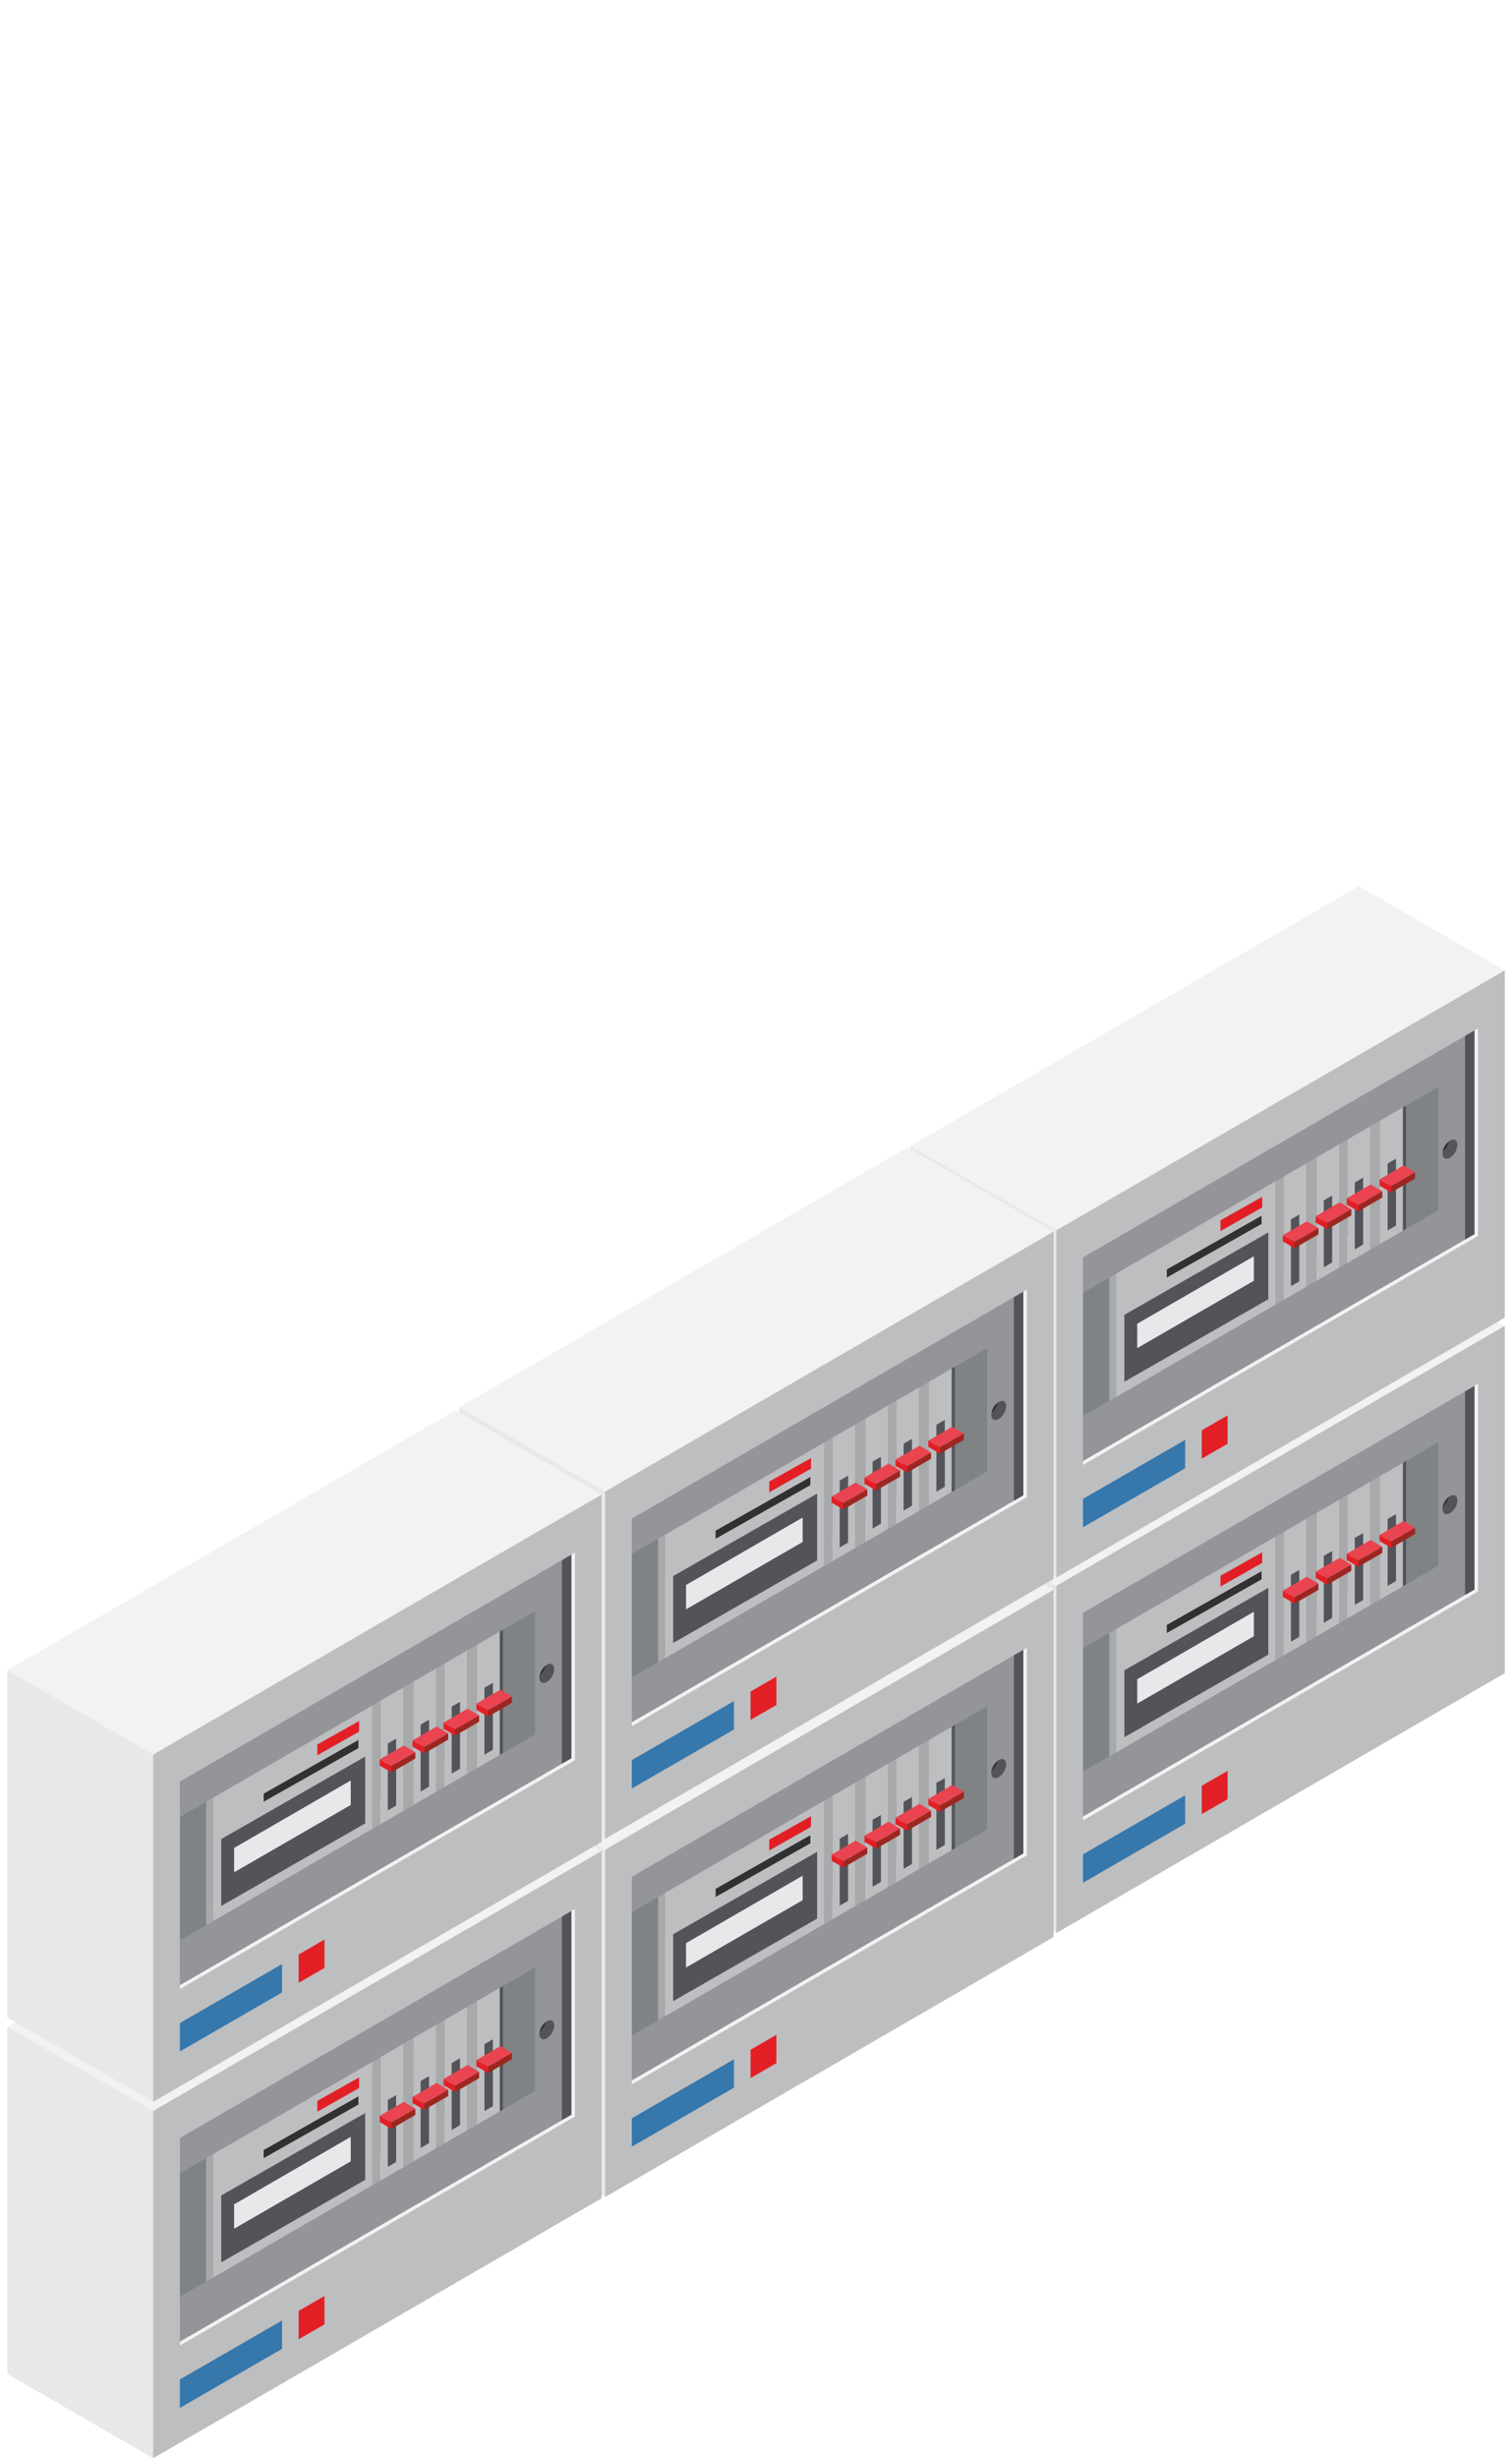 <svg id="Capa_1" data-name="Capa 1" xmlns="http://www.w3.org/2000/svg" viewBox="0 0 369.244 600"><defs><style>.cls-1{fill:#53545a;}.cls-2{fill:#808386;}.cls-3{fill:#e7e8e9;}.cls-4{fill:#a7a9ab;}.cls-5{fill:#bdbec0;}.cls-6{fill:#e31f26;}.cls-7{fill:#e9444f;}.cls-8{fill:#9d2620;}.cls-9{fill:#313134;}.cls-10{fill:#939599;}.cls-11{fill:#f1f2f2;}.cls-12{fill:#3677ac;}</style></defs><rect class="cls-1" x="338.864" y="335.877" width="24.393" height="67.196"/><polygon class="cls-2" points="354.098 383.999 354.098 348.346 343.379 354.322 343.379 389.961 354.098 383.999"/><polygon class="cls-3" points="337.152 358.072 342.593 354.904 323.718 344.001 323.718 344.001 318.244 347.151 337.152 358.072"/><path class="cls-4" d="M318.244,347.151v35.181l18.908,10.909V358.072Z"/><polygon class="cls-5" points="337.152 393.241 342.593 390.093 342.593 390.093 342.593 354.904 342.593 354.904 337.152 358.072 337.152 393.241 337.152 393.241"/><polygon class="cls-1" points="338.864 387.09 340.916 385.904 340.916 369.582 338.864 370.748 338.864 387.09"/><polygon class="cls-6" points="339.749 376.27 339.749 377.813 336.901 376.164 336.901 376.164 336.901 374.639 339.749 376.27"/><path class="cls-7" d="M339.749,376.27l5.829-3.375-2.823-1.655-5.854,3.4Z"/><polygon class="cls-8" points="345.578 372.895 345.578 374.423 345.578 374.423 339.749 377.813 339.749 377.813 339.749 376.27 345.578 372.895 345.578 372.895"/><polygon class="cls-3" points="329.131 362.694 334.572 359.517 315.69 348.62 315.69 348.62 310.221 351.774 329.131 362.694"/><path class="cls-4" d="M310.221,351.774v35.181l18.91,10.908V362.694Z"/><polygon class="cls-5" points="329.131 397.863 334.572 394.713 334.572 394.713 334.572 359.517 334.572 359.517 329.131 362.694 329.131 397.863 329.131 397.863"/><polygon class="cls-1" points="330.852 391.716 332.892 390.527 332.892 374.196 330.852 375.376 330.852 391.716"/><polygon class="cls-6" points="331.727 380.895 331.727 382.438 328.883 380.786 328.883 380.786 328.883 379.252 331.727 380.895"/><path class="cls-7" d="M331.727,380.9l5.833-3.371-2.824-1.661-5.853,3.389Z"/><polygon class="cls-8" points="337.56 377.524 337.56 379.052 337.56 379.052 331.727 382.438 331.727 382.438 331.727 380.895 337.56 377.524 337.56 377.524"/><polygon class="cls-3" points="321.564 367.069 327.004 363.889 308.116 352.989 308.116 352.989 302.651 356.143 321.564 367.069"/><path class="cls-4" d="M302.651,356.143v35.166l18.913,10.915V367.069Z"/><polygon class="cls-5" points="321.564 402.224 327.004 399.079 327.004 399.079 327.004 363.889 327.004 363.889 321.564 367.069 321.564 402.224 321.564 402.224"/><polygon class="cls-1" points="323.277 396.091 325.325 394.896 325.325 378.577 323.277 379.748 323.277 396.091"/><polygon class="cls-6" points="324.156 385.27 324.156 386.804 321.311 385.152 321.311 385.152 321.311 383.621 324.156 385.27"/><path class="cls-7" d="M324.156,385.27,330,381.886l-2.832-1.654-5.857,3.389Z"/><polygon class="cls-8" points="330 381.886 330 383.42 330 383.42 324.156 386.804 324.156 386.804 324.156 385.27 330 381.886 330 381.886"/><polygon class="cls-3" points="313.544 371.689 318.982 368.506 300.101 357.612 300.101 357.612 294.627 360.765 313.544 371.689"/><path class="cls-4" d="M294.627,360.765v35.178l18.917,10.912V371.689Z"/><polygon class="cls-5" points="313.544 406.855 318.982 403.701 318.982 403.701 318.982 368.506 318.982 368.506 313.544 371.689 313.544 406.855 313.544 406.855"/><polygon class="cls-1" points="315.259 400.71 317.296 399.515 317.296 383.194 315.259 384.37 315.259 400.71"/><polygon class="cls-6" points="316.134 389.884 316.134 391.427 313.288 389.766 313.288 389.766 313.288 388.244 316.134 389.884"/><path class="cls-7" d="M316.134,389.884l5.842-3.378-2.829-1.649-5.859,3.387Z"/><polygon class="cls-8" points="321.976 386.506 321.976 388.037 321.976 388.037 316.134 391.427 316.134 391.427 316.134 389.884 321.976 386.506 321.976 386.506"/><polygon class="cls-3" points="272.672 394.937 311.427 372.886 292.537 361.989 292.537 361.989 253.726 384.046 272.672 394.937"/><path class="cls-4" d="M253.726,384.046V419.2l18.946,10.924V394.937Z"/><polygon class="cls-5" points="272.672 430.124 311.427 408.044 311.427 408.044 311.427 372.886 311.427 372.886 272.672 394.937 272.672 430.124 272.672 430.124"/><polygon class="cls-1" points="274.581 424.02 309.732 403.875 309.732 387.565 274.581 407.693 274.581 424.02"/><polygon class="cls-3" points="277.721 415.811 306.207 399.368 306.207 393.394 277.721 409.864 277.721 415.811"/><polygon class="cls-9" points="284.944 398.586 308.082 385.494 308.082 383.503 284.944 396.61 284.944 398.586"/><polygon class="cls-6" points="298.049 387.244 308.243 381.474 308.243 378.884 298.049 384.615 298.049 387.244"/><polygon class="cls-2" points="270.898 430.826 270.898 395.583 263.009 400.153 263.009 435.401 270.898 430.826"/><path class="cls-10" d="M248.268,387.86v73.987L357.784,398.4V324.422Zm102.992-5.711-96.47,55.889v-30.11l96.47-55.895Z"/><path class="cls-1" d="M355.9,366.211a4.034,4.034,0,0,1-1.805,3.13c-1.006.56-1.816.094-1.816-1.048a2.387,2.387,0,0,1,.024-.4,4.171,4.171,0,0,0,1.54-2.56,1.734,1.734,0,0,1,.252-.169C355.084,364.591,355.9,365.037,355.9,366.211Z"/><path class="cls-9" d="M353.84,365.332a4.171,4.171,0,0,1-1.54,2.56A4.155,4.155,0,0,1,353.84,365.332Z"/><path class="cls-11" d="M362.4,333.422l-105.283,61v61L362.4,394.412ZM263.634,443.867V393.205L360.1,337.3v50.676Z"/><polygon class="cls-3" points="257.962 471.824 222.323 451.251 222.323 366.497 288.005 373.751 261.688 389.604 262.196 451.682 257.962 471.824"/><polygon class="cls-11" points="331.833 303.047 222.323 366.497 257.962 387.07 282.028 380.595 367.473 323.617 331.833 303.047"/><path class="cls-5" d="M257.962,387.07v84.754L367.473,408.38V323.617Zm102.991,1.368-96.468,55.89V393.66l96.468-55.89Z"/><polygon class="cls-12" points="289.427 445.136 264.485 459.541 264.485 452.605 289.427 438.209 289.427 445.136"/><polygon class="cls-6" points="299.792 432.227 293.48 435.876 293.48 442.794 299.792 439.151 299.792 432.227"/><rect class="cls-1" x="338.864" y="249.115" width="24.393" height="67.196"/><polygon class="cls-2" points="354.098 297.237 354.098 261.584 343.379 267.561 343.379 303.199 354.098 297.237"/><polygon class="cls-3" points="337.152 271.31 342.593 268.142 323.718 257.239 323.718 257.239 318.244 260.39 337.152 271.31"/><path class="cls-4" d="M318.244,260.39v35.18l18.908,10.909V271.31Z"/><polygon class="cls-5" points="337.152 306.479 342.593 303.332 342.593 303.332 342.593 268.142 342.593 268.142 337.152 271.31 337.152 306.479 337.152 306.479"/><polygon class="cls-1" points="338.864 300.329 340.916 299.143 340.916 282.821 338.864 283.986 338.864 300.329"/><polygon class="cls-6" points="339.749 289.508 339.749 291.051 336.901 289.402 336.901 289.402 336.901 287.877 339.749 289.508"/><path class="cls-7" d="M339.749,289.508l5.829-3.374-2.823-1.655-5.854,3.4Z"/><polygon class="cls-8" points="345.578 286.134 345.578 287.662 345.578 287.662 339.749 291.051 339.749 291.051 339.749 289.508 345.578 286.134 345.578 286.134"/><polygon class="cls-3" points="329.131 275.933 334.572 272.756 315.69 261.859 315.69 261.859 310.221 265.012 329.131 275.933"/><path class="cls-4" d="M310.221,265.012v35.181l18.91,10.909V275.933Z"/><polygon class="cls-5" points="329.131 311.102 334.572 307.951 334.572 307.951 334.572 272.756 334.572 272.756 329.131 275.933 329.131 311.102 329.131 311.102"/><polygon class="cls-1" points="330.852 304.954 332.892 303.765 332.892 287.434 330.852 288.615 330.852 304.954"/><polygon class="cls-6" points="331.727 294.134 331.727 295.677 328.883 294.025 328.883 294.025 328.883 292.491 331.727 294.134"/><path class="cls-7" d="M331.727,294.134l5.833-3.372-2.824-1.661-5.853,3.39Z"/><polygon class="cls-8" points="337.56 290.762 337.56 292.29 337.56 292.29 331.727 295.677 331.727 295.677 331.727 294.134 337.56 290.762 337.56 290.762"/><polygon class="cls-3" points="321.564 280.308 327.004 277.127 308.116 266.227 308.116 266.227 302.651 269.381 321.564 280.308"/><path class="cls-4" d="M302.651,269.381v35.166l18.913,10.915V280.308Z"/><polygon class="cls-5" points="321.564 315.462 327.004 312.317 327.004 312.317 327.004 277.127 327.004 277.127 321.564 280.308 321.564 315.462 321.564 315.462"/><polygon class="cls-1" points="323.277 309.329 325.325 308.134 325.325 291.815 323.277 292.986 323.277 309.329"/><polygon class="cls-6" points="324.156 298.509 324.156 300.043 321.311 298.391 321.311 298.391 321.311 296.86 324.156 298.509"/><path class="cls-7" d="M324.156,298.509,330,295.125l-2.832-1.655-5.857,3.39Z"/><polygon class="cls-8" points="330 295.125 330 296.659 330 296.659 324.156 300.043 324.156 300.043 324.156 298.509 330 295.125 330 295.125"/><polygon class="cls-3" points="313.544 284.927 318.982 281.744 300.101 270.85 300.101 270.85 294.627 274.003 313.544 284.927"/><path class="cls-4" d="M294.627,274v35.179l18.917,10.911V284.927Z"/><polygon class="cls-5" points="313.544 320.093 318.982 316.94 318.982 316.94 318.982 281.744 318.982 281.744 313.544 284.927 313.544 320.093 313.544 320.093"/><polygon class="cls-1" points="315.259 313.949 317.296 312.754 317.296 296.432 315.259 297.609 315.259 313.949"/><polygon class="cls-6" points="316.134 303.122 316.134 304.665 313.288 303.004 313.288 303.004 313.288 301.482 316.134 303.122"/><path class="cls-7" d="M316.134,303.122l5.842-3.377-2.829-1.649-5.859,3.386Z"/><polygon class="cls-8" points="321.976 299.745 321.976 301.276 321.976 301.276 316.134 304.665 316.134 304.665 316.134 303.122 321.976 299.745 321.976 299.745"/><polygon class="cls-3" points="272.672 308.175 311.427 286.125 292.537 275.228 292.537 275.228 253.726 297.284 272.672 308.175"/><path class="cls-4" d="M253.726,297.284v35.155l18.946,10.923V308.175Z"/><polygon class="cls-5" points="272.672 343.362 311.427 321.282 311.427 321.282 311.427 286.125 311.427 286.125 272.672 308.175 272.672 343.362 272.672 343.362"/><polygon class="cls-1" points="274.581 337.259 309.732 317.114 309.732 300.804 274.581 320.931 274.581 337.259"/><polygon class="cls-3" points="277.721 329.049 306.207 312.606 306.207 306.633 277.721 323.102 277.721 329.049"/><polygon class="cls-9" points="284.944 311.825 308.082 298.733 308.082 296.742 284.944 309.848 284.944 311.825"/><polygon class="cls-6" points="298.049 300.482 308.243 294.712 308.243 292.122 298.049 297.854 298.049 300.482"/><polygon class="cls-2" points="270.898 344.064 270.898 308.821 263.009 313.391 263.009 348.64 270.898 344.064"/><path class="cls-10" d="M248.268,301.1v73.987l109.516-63.444V237.661Zm102.992-5.712-96.47,55.89v-30.11l96.47-55.895Z"/><path class="cls-1" d="M355.9,279.449a4.032,4.032,0,0,1-1.805,3.13c-1.006.561-1.816.095-1.816-1.047a2.381,2.381,0,0,1,.024-.4,4.173,4.173,0,0,0,1.54-2.561,1.648,1.648,0,0,1,.252-.168C355.084,277.829,355.9,278.275,355.9,279.449Z"/><path class="cls-9" d="M353.84,278.57a4.173,4.173,0,0,1-1.54,2.561A4.16,4.16,0,0,1,353.84,278.57Z"/><path class="cls-11" d="M362.4,246.661l-105.283,61v61L362.4,307.65ZM263.634,357.106V306.444l96.468-55.9v50.677Z"/><polygon class="cls-3" points="257.962 385.062 222.323 364.489 222.323 279.735 288.005 286.989 261.688 302.842 262.196 364.92 257.962 385.062"/><polygon class="cls-11" points="331.833 216.285 222.323 279.735 257.962 300.308 282.028 293.833 367.473 236.855 331.833 216.285"/><path class="cls-5" d="M257.962,300.308v84.754l109.511-63.444V236.855Zm102.991,1.369-96.468,55.889V306.9l96.468-55.889Z"/><polygon class="cls-12" points="289.427 358.374 264.485 372.779 264.485 365.844 289.427 351.448 289.427 358.374"/><polygon class="cls-6" points="299.792 345.466 293.48 349.115 293.48 356.032 299.792 352.389 299.792 345.466"/><rect class="cls-1" x="228.677" y="400.299" width="24.393" height="67.196"/><polygon class="cls-2" points="243.91 448.422 243.91 412.769 233.192 418.745 233.192 454.383 243.91 448.422"/><polygon class="cls-3" points="226.965 422.494 232.406 419.326 213.531 408.423 213.531 408.423 208.057 411.574 226.965 422.494"/><path class="cls-4" d="M208.057,411.574v35.181l18.908,10.909v-35.17Z"/><polygon class="cls-5" points="226.965 457.664 232.406 454.516 232.406 454.516 232.406 419.326 232.406 419.326 226.965 422.494 226.965 457.664 226.965 457.664"/><polygon class="cls-1" points="228.677 451.513 230.729 450.327 230.729 434.005 228.677 435.17 228.677 451.513"/><polygon class="cls-6" points="229.562 440.693 229.562 442.235 226.714 440.586 226.714 440.586 226.714 439.061 229.562 440.693"/><path class="cls-7" d="M229.562,440.693l5.829-3.375-2.823-1.655-5.854,3.4Z"/><polygon class="cls-8" points="235.391 437.318 235.391 438.846 235.391 438.846 229.562 442.235 229.562 442.235 229.562 440.693 235.391 437.318 235.391 437.318"/><polygon class="cls-3" points="218.944 427.117 224.385 423.94 205.503 413.043 205.503 413.043 200.034 416.197 218.944 427.117"/><path class="cls-4" d="M200.034,416.2v35.18l18.91,10.909V427.117Z"/><polygon class="cls-5" points="218.944 462.286 224.385 459.136 224.385 459.136 224.385 423.94 224.385 423.94 218.944 427.117 218.944 462.286 218.944 462.286"/><polygon class="cls-1" points="220.665 456.138 222.705 454.95 222.705 438.619 220.665 439.799 220.665 456.138"/><polygon class="cls-6" points="221.54 445.318 221.54 446.861 218.696 445.209 218.696 445.209 218.696 443.675 221.54 445.318"/><path class="cls-7" d="M221.54,445.318l5.833-3.372-2.824-1.66-5.853,3.389Z"/><polygon class="cls-8" points="227.373 441.946 227.373 443.475 227.373 443.475 221.54 446.861 221.54 446.861 221.54 445.318 227.373 441.946 227.373 441.946"/><polygon class="cls-3" points="211.377 431.492 216.817 428.312 197.929 417.412 197.929 417.412 192.464 420.565 211.377 431.492"/><path class="cls-4" d="M192.464,420.565v35.166l18.913,10.915V431.492Z"/><polygon class="cls-5" points="211.377 466.646 216.817 463.501 216.817 463.501 216.817 428.312 216.817 428.312 211.377 431.492 211.377 466.646 211.377 466.646"/><polygon class="cls-1" points="213.09 460.513 215.138 459.319 215.138 442.999 213.09 444.171 213.09 460.513"/><polygon class="cls-6" points="213.969 449.693 213.969 451.227 211.124 449.575 211.124 449.575 211.124 448.044 213.969 449.693"/><path class="cls-7" d="M213.969,449.693l5.844-3.384-2.832-1.655-5.857,3.39Z"/><polygon class="cls-8" points="219.813 446.309 219.813 447.843 219.813 447.843 213.969 451.227 213.969 451.227 213.969 449.693 219.813 446.309 219.813 446.309"/><polygon class="cls-3" points="203.357 436.112 208.795 432.928 189.914 422.034 189.914 422.034 184.44 425.188 203.357 436.112"/><path class="cls-4" d="M184.44,425.188v35.178l18.917,10.912V436.112Z"/><polygon class="cls-5" points="203.357 471.278 208.795 468.124 208.795 468.124 208.795 432.928 208.795 432.928 203.357 436.112 203.357 471.278 203.357 471.278"/><polygon class="cls-1" points="205.072 465.133 207.109 463.938 207.109 447.616 205.072 448.793 205.072 465.133"/><polygon class="cls-6" points="205.947 454.307 205.947 455.849 203.101 454.188 203.101 454.188 203.101 452.666 205.947 454.307"/><path class="cls-7" d="M205.947,454.307l5.842-3.378-2.829-1.649-5.859,3.386Z"/><polygon class="cls-8" points="211.789 450.929 211.789 452.46 211.789 452.46 205.947 455.849 205.947 455.849 205.947 454.307 211.789 450.929 211.789 450.929"/><polygon class="cls-3" points="162.485 459.36 201.24 437.309 182.35 426.412 182.35 426.412 143.539 448.469 162.485 459.36"/><path class="cls-4" d="M143.539,448.469v35.154l18.946,10.924V459.36Z"/><polygon class="cls-5" points="162.485 494.547 201.24 472.466 201.24 472.466 201.24 437.309 201.24 437.309 162.485 459.36 162.485 494.547 162.485 494.547"/><polygon class="cls-1" points="164.394 488.443 199.545 468.298 199.545 451.988 164.394 472.115 164.394 488.443"/><polygon class="cls-3" points="167.534 480.233 196.02 463.79 196.02 457.817 167.534 474.287 167.534 480.233"/><polygon class="cls-9" points="174.757 463.009 197.895 449.917 197.895 447.926 174.757 461.033 174.757 463.009"/><polygon class="cls-6" points="187.862 451.666 198.056 445.896 198.056 443.306 187.862 449.038 187.862 451.666"/><polygon class="cls-2" points="160.711 495.249 160.711 460.006 152.821 464.575 152.821 499.824 160.711 495.249"/><path class="cls-10" d="M138.081,452.283V526.27L247.6,462.826V388.845Zm102.992-5.711L144.6,502.461v-30.11l96.47-55.895Z"/><path class="cls-1" d="M245.71,430.633a4.032,4.032,0,0,1-1.805,3.13c-1.006.561-1.816.1-1.816-1.047a2.387,2.387,0,0,1,.024-.4,4.172,4.172,0,0,0,1.539-2.561,1.788,1.788,0,0,1,.253-.168C244.9,429.014,245.71,429.459,245.71,430.633Z"/><path class="cls-9" d="M243.652,429.754a4.172,4.172,0,0,1-1.539,2.561A4.163,4.163,0,0,1,243.652,429.754Z"/><path class="cls-11" d="M252.209,397.845l-105.283,61v61l105.283-61.007ZM153.447,508.29V457.628l96.468-55.9V452.4Z"/><polygon class="cls-3" points="147.775 536.247 112.136 515.674 112.136 430.92 177.818 438.174 151.501 454.026 152.009 516.105 147.775 536.247"/><polygon class="cls-11" points="221.646 367.47 112.136 430.92 147.775 451.492 171.841 445.017 257.286 388.039 221.646 367.47"/><path class="cls-5" d="M147.775,451.492v84.755L257.286,472.8V388.039Zm102.991,1.369L154.3,508.75V458.083l96.468-55.89Z"/><polygon class="cls-12" points="179.239 509.559 154.298 523.963 154.298 517.028 179.239 502.632 179.239 509.559"/><polygon class="cls-6" points="189.605 496.65 183.293 500.299 183.293 507.216 189.605 503.573 189.605 496.65"/><rect class="cls-1" x="228.677" y="312.876" width="24.393" height="67.196"/><polygon class="cls-2" points="243.91 360.998 243.91 325.345 233.192 331.321 233.192 366.96 243.91 360.998"/><polygon class="cls-3" points="226.965 335.071 232.406 331.903 213.531 321 213.531 321 208.057 324.15 226.965 335.071"/><path class="cls-4" d="M208.057,324.15v35.181l18.908,10.909V335.071Z"/><polygon class="cls-5" points="226.965 370.24 232.406 367.092 232.406 367.092 232.406 331.903 232.406 331.903 226.965 335.071 226.965 370.24 226.965 370.24"/><polygon class="cls-1" points="228.677 364.089 230.729 362.903 230.729 346.581 228.677 347.747 228.677 364.089"/><polygon class="cls-6" points="229.562 353.269 229.562 354.812 226.714 353.163 226.714 353.163 226.714 351.638 229.562 353.269"/><path class="cls-7" d="M229.562,353.269l5.829-3.375-2.823-1.655-5.854,3.4Z"/><polygon class="cls-8" points="235.391 349.894 235.391 351.422 235.391 351.422 229.562 354.812 229.562 354.812 229.562 353.269 235.391 349.894 235.391 349.894"/><polygon class="cls-3" points="218.944 339.693 224.385 336.516 205.503 325.619 205.503 325.619 200.034 328.773 218.944 339.693"/><path class="cls-4" d="M200.034,328.773v35.181l18.91,10.908V339.693Z"/><polygon class="cls-5" points="218.944 374.862 224.385 371.712 224.385 371.712 224.385 336.516 224.385 336.516 218.944 339.693 218.944 374.862 218.944 374.862"/><polygon class="cls-1" points="220.665 368.715 222.705 367.526 222.705 351.195 220.665 352.375 220.665 368.715"/><polygon class="cls-6" points="221.54 357.894 221.54 359.437 218.696 357.785 218.696 357.785 218.696 356.251 221.54 357.894"/><path class="cls-7" d="M221.54,357.894l5.833-3.371-2.824-1.661-5.853,3.389Z"/><polygon class="cls-8" points="227.373 354.523 227.373 356.051 227.373 356.051 221.54 359.437 221.54 359.437 221.54 357.894 227.373 354.523 227.373 354.523"/><polygon class="cls-3" points="211.377 344.068 216.817 340.888 197.929 329.988 197.929 329.988 192.464 333.142 211.377 344.068"/><path class="cls-4" d="M192.464,333.142v35.166l18.913,10.914V344.068Z"/><polygon class="cls-5" points="211.377 379.222 216.817 376.078 216.817 376.078 216.817 340.888 216.817 340.888 211.377 344.068 211.377 379.222 211.377 379.222"/><polygon class="cls-1" points="213.09 373.089 215.138 371.895 215.138 355.576 213.09 356.747 213.09 373.089"/><polygon class="cls-6" points="213.969 362.269 213.969 363.803 211.124 362.151 211.124 362.151 211.124 360.62 213.969 362.269"/><path class="cls-7" d="M213.969,362.269l5.844-3.384-2.832-1.654-5.857,3.389Z"/><polygon class="cls-8" points="219.813 358.885 219.813 360.419 219.813 360.419 213.969 363.803 213.969 363.803 213.969 362.269 219.813 358.885 219.813 358.885"/><polygon class="cls-3" points="203.357 348.688 208.795 345.505 189.914 334.611 189.914 334.611 184.44 337.764 203.357 348.688"/><path class="cls-4" d="M184.44,337.764v35.178l18.917,10.912V348.688Z"/><polygon class="cls-5" points="203.357 383.854 208.795 380.7 208.795 380.7 208.795 345.505 208.795 345.505 203.357 348.688 203.357 383.854 203.357 383.854"/><polygon class="cls-1" points="205.072 377.709 207.109 376.514 207.109 360.193 205.072 361.369 205.072 377.709"/><polygon class="cls-6" points="205.947 366.883 205.947 368.425 203.101 366.765 203.101 366.765 203.101 365.243 205.947 366.883"/><path class="cls-7" d="M205.947,366.883l5.842-3.378-2.829-1.649-5.859,3.387Z"/><polygon class="cls-8" points="211.789 363.505 211.789 365.036 211.789 365.036 205.947 368.425 205.947 368.425 205.947 366.883 211.789 363.505 211.789 363.505"/><polygon class="cls-3" points="162.485 371.936 201.24 349.885 182.35 338.988 182.35 338.988 143.539 361.045 162.485 371.936"/><path class="cls-4" d="M143.539,361.045V396.2l18.946,10.924V371.936Z"/><polygon class="cls-5" points="162.485 407.123 201.24 385.042 201.24 385.042 201.24 349.885 201.24 349.885 162.485 371.936 162.485 407.123 162.485 407.123"/><polygon class="cls-1" points="164.394 401.019 199.545 380.874 199.545 364.564 164.394 384.691 164.394 401.019"/><polygon class="cls-3" points="167.534 392.81 196.02 376.367 196.02 370.393 167.534 386.863 167.534 392.81"/><polygon class="cls-9" points="174.757 375.585 197.895 362.493 197.895 360.502 174.757 373.609 174.757 375.585"/><polygon class="cls-6" points="187.862 364.243 198.056 358.473 198.056 355.883 187.862 361.614 187.862 364.243"/><polygon class="cls-2" points="160.711 407.825 160.711 372.582 152.821 377.151 152.821 412.4 160.711 407.825"/><path class="cls-10" d="M138.081,364.859v73.987L247.6,375.4V301.421Zm102.992-5.711L144.6,415.037v-30.11l96.47-55.9Z"/><path class="cls-1" d="M245.71,343.21a4.032,4.032,0,0,1-1.805,3.129c-1.006.561-1.816.1-1.816-1.047a2.387,2.387,0,0,1,.024-.4,4.172,4.172,0,0,0,1.539-2.56,1.8,1.8,0,0,1,.253-.169C244.9,341.59,245.71,342.036,245.71,343.21Z"/><path class="cls-9" d="M243.652,342.331a4.172,4.172,0,0,1-1.539,2.56A4.158,4.158,0,0,1,243.652,342.331Z"/><path class="cls-11" d="M252.209,310.421l-105.283,61v61l105.283-61.007ZM153.447,420.866V370.2l96.468-55.9v50.677Z"/><polygon class="cls-3" points="147.775 448.823 112.136 428.25 112.136 343.496 177.818 350.75 151.501 366.602 152.009 428.681 147.775 448.823"/><polygon class="cls-11" points="221.646 280.046 112.136 343.496 147.775 364.069 171.841 357.593 257.286 300.616 221.646 280.046"/><path class="cls-5" d="M147.775,364.069v84.754l109.511-63.444V300.616Zm102.991,1.368L154.3,421.327V370.659l96.468-55.89Z"/><polygon class="cls-12" points="179.239 422.135 154.298 436.539 154.298 429.604 179.239 415.208 179.239 422.135"/><polygon class="cls-6" points="189.605 409.226 183.293 412.875 183.293 419.793 189.605 416.15 189.605 409.226"/><rect class="cls-1" x="118.313" y="464.053" width="24.393" height="67.196"/><polygon class="cls-2" points="133.546 512.175 133.546 476.522 122.828 482.498 122.828 518.137 133.546 512.175"/><polygon class="cls-3" points="116.601 486.248 122.042 483.08 103.167 472.177 103.167 472.177 97.693 475.327 116.601 486.248"/><path class="cls-4" d="M97.693,475.327v35.181L116.6,521.417V486.248Z"/><polygon class="cls-5" points="116.601 521.417 122.042 518.269 122.042 518.269 122.042 483.08 122.042 483.08 116.601 486.248 116.601 521.417 116.601 521.417"/><polygon class="cls-1" points="118.313 515.266 120.365 514.08 120.365 497.758 118.313 498.924 118.313 515.266"/><polygon class="cls-6" points="119.198 504.446 119.198 505.989 116.35 504.34 116.35 504.34 116.35 502.815 119.198 504.446"/><path class="cls-7" d="M119.2,504.446l5.829-3.375-2.823-1.655-5.854,3.4Z"/><polygon class="cls-8" points="125.027 501.071 125.027 502.599 125.027 502.599 119.198 505.989 119.198 505.989 119.198 504.446 125.027 501.071 125.027 501.071"/><polygon class="cls-3" points="108.58 490.87 114.021 487.693 95.138 476.796 95.138 476.796 89.669 479.95 108.58 490.87"/><path class="cls-4" d="M89.669,479.95v35.181l18.911,10.908V490.87Z"/><polygon class="cls-5" points="108.58 526.039 114.021 522.889 114.021 522.889 114.021 487.693 114.021 487.693 108.58 490.87 108.58 526.039 108.58 526.039"/><polygon class="cls-1" points="110.301 519.892 112.341 518.703 112.341 502.372 110.301 503.552 110.301 519.892"/><polygon class="cls-6" points="111.176 509.071 111.176 510.614 108.332 508.962 108.332 508.962 108.332 507.428 111.176 509.071"/><path class="cls-7" d="M111.176,509.071l5.833-3.371-2.824-1.661-5.853,3.389Z"/><polygon class="cls-8" points="117.009 505.7 117.009 507.228 117.009 507.228 111.176 510.614 111.176 510.614 111.176 509.071 117.009 505.7 117.009 505.7"/><polygon class="cls-3" points="101.013 495.245 106.453 492.065 87.565 481.165 87.565 481.165 82.1 484.319 101.013 495.245"/><path class="cls-4" d="M82.1,484.319v35.166L101.013,530.4V495.245Z"/><polygon class="cls-5" points="101.013 530.4 106.453 527.255 106.453 527.255 106.453 492.065 106.453 492.065 101.013 495.245 101.013 530.4 101.013 530.4"/><polygon class="cls-1" points="102.726 524.267 104.774 523.072 104.774 506.753 102.726 507.924 102.726 524.267"/><polygon class="cls-6" points="103.605 513.446 103.605 514.98 100.759 513.328 100.759 513.328 100.759 511.797 103.605 513.446"/><path class="cls-7" d="M103.605,513.446l5.843-3.383-2.831-1.655-5.858,3.389Z"/><polygon class="cls-8" points="109.448 510.063 109.448 511.596 109.448 511.596 103.605 514.98 103.605 514.98 103.605 513.446 109.448 510.063 109.448 510.063"/><polygon class="cls-3" points="92.992 499.865 98.43 496.682 79.55 485.788 79.55 485.788 74.076 488.941 92.992 499.865"/><path class="cls-4" d="M74.076,488.941v35.178l18.916,10.912V499.865Z"/><polygon class="cls-5" points="92.992 535.031 98.43 531.877 98.43 531.877 98.43 496.682 98.43 496.682 92.992 499.865 92.992 535.031 92.992 535.031"/><polygon class="cls-1" points="94.708 528.886 96.744 527.691 96.744 511.37 94.708 512.546 94.708 528.886"/><polygon class="cls-6" points="95.582 518.06 95.582 519.603 92.737 517.942 92.737 517.942 92.737 516.42 95.582 518.06"/><path class="cls-7" d="M95.582,518.06l5.843-3.378L98.6,513.033l-5.859,3.387Z"/><polygon class="cls-8" points="101.425 514.682 101.425 516.213 101.425 516.213 95.582 519.603 95.582 519.603 95.582 518.06 101.425 514.682 101.425 514.682"/><polygon class="cls-3" points="52.121 523.113 90.876 501.062 71.986 490.165 71.986 490.165 33.175 512.222 52.121 523.113"/><path class="cls-4" d="M33.175,512.222v35.154L52.121,558.3V523.113Z"/><polygon class="cls-5" points="52.121 558.3 90.876 536.22 90.876 536.22 90.876 501.062 90.876 501.062 52.121 523.113 52.121 558.3 52.121 558.3"/><polygon class="cls-1" points="54.03 552.196 89.181 532.051 89.181 515.741 54.03 535.869 54.03 552.196"/><polygon class="cls-3" points="57.17 543.987 85.656 527.544 85.656 521.57 57.17 538.04 57.17 543.987"/><polygon class="cls-9" points="64.393 526.762 87.53 513.67 87.53 511.679 64.393 524.786 64.393 526.762"/><polygon class="cls-6" points="77.498 515.42 87.691 509.65 87.691 507.06 77.498 512.791 77.498 515.42"/><polygon class="cls-2" points="50.347 559.002 50.347 523.759 42.457 528.329 42.457 563.577 50.347 559.002"/><path class="cls-10" d="M27.716,516.036v73.987l109.516-63.444V452.6Zm102.993-5.711-96.47,55.889V536.1l96.47-55.9Z"/><path class="cls-1" d="M135.346,494.387a4.034,4.034,0,0,1-1.805,3.13c-1.006.56-1.816.094-1.816-1.048a2.49,2.49,0,0,1,.023-.4,4.166,4.166,0,0,0,1.54-2.56,1.742,1.742,0,0,1,.253-.169C134.533,492.767,135.346,493.213,135.346,494.387Z"/><path class="cls-9" d="M133.288,493.508a4.166,4.166,0,0,1-1.54,2.56A4.164,4.164,0,0,1,133.288,493.508Z"/><path class="cls-11" d="M141.844,461.6l-105.282,61v61l105.282-61.007ZM43.083,572.044V521.381l96.468-55.9v50.676Z"/><polygon class="cls-3" points="37.411 600 1.772 579.427 1.772 494.673 67.453 501.927 41.137 517.78 41.644 579.858 37.411 600"/><polygon class="cls-11" points="111.282 431.223 1.772 494.673 37.411 515.246 61.477 508.771 146.921 451.793 111.282 431.223"/><path class="cls-5" d="M37.411,515.246V600l109.51-63.444V451.793ZM140.4,516.614,43.934,572.5V521.836l96.468-55.89Z"/><polygon class="cls-12" points="68.875 573.312 43.934 587.717 43.934 580.781 68.875 566.385 68.875 573.312"/><polygon class="cls-6" points="79.241 560.403 72.929 564.052 72.929 570.97 79.241 567.327 79.241 560.403"/><rect class="cls-1" x="118.313" y="377.06" width="24.393" height="67.196"/><polygon class="cls-2" points="133.546 425.182 133.546 389.529 122.828 395.505 122.828 431.144 133.546 425.182"/><polygon class="cls-3" points="116.601 399.255 122.042 396.087 103.167 385.184 103.167 385.184 97.693 388.334 116.601 399.255"/><path class="cls-4" d="M97.693,388.334v35.181L116.6,434.424V399.255Z"/><polygon class="cls-5" points="116.601 434.424 122.042 431.276 122.042 431.276 122.042 396.087 122.042 396.087 116.601 399.255 116.601 434.424 116.601 434.424"/><polygon class="cls-1" points="118.313 428.273 120.365 427.087 120.365 410.766 118.313 411.931 118.313 428.273"/><polygon class="cls-6" points="119.198 417.453 119.198 418.996 116.35 417.347 116.35 417.347 116.35 415.822 119.198 417.453"/><path class="cls-7" d="M119.2,417.453l5.829-3.375-2.823-1.655-5.854,3.4Z"/><polygon class="cls-8" points="125.027 414.078 125.027 415.606 125.027 415.606 119.198 418.996 119.198 418.996 119.198 417.453 125.027 414.078 125.027 414.078"/><polygon class="cls-3" points="108.58 403.877 114.021 400.7 95.138 389.803 95.138 389.803 89.669 392.957 108.58 403.877"/><path class="cls-4" d="M89.669,392.957v35.181l18.911,10.908V403.877Z"/><polygon class="cls-5" points="108.58 439.046 114.021 435.896 114.021 435.896 114.021 400.7 114.021 400.7 108.58 403.877 108.58 439.046 108.58 439.046"/><polygon class="cls-1" points="110.301 432.899 112.341 431.71 112.341 415.379 110.301 416.559 110.301 432.899"/><polygon class="cls-6" points="111.176 422.078 111.176 423.621 108.332 421.969 108.332 421.969 108.332 420.435 111.176 422.078"/><path class="cls-7" d="M111.176,422.078l5.833-3.371-2.824-1.661-5.853,3.389Z"/><polygon class="cls-8" points="117.009 418.707 117.009 420.235 117.009 420.235 111.176 423.621 111.176 423.621 111.176 422.078 117.009 418.707 117.009 418.707"/><polygon class="cls-3" points="101.013 408.252 106.453 405.072 87.565 394.172 87.565 394.172 82.1 397.326 101.013 408.252"/><path class="cls-4" d="M82.1,397.326v35.166l18.913,10.915V408.252Z"/><polygon class="cls-5" points="101.013 443.407 106.453 440.262 106.453 440.262 106.453 405.072 106.453 405.072 101.013 408.252 101.013 443.407 101.013 443.407"/><polygon class="cls-1" points="102.726 437.274 104.774 436.079 104.774 419.76 102.726 420.931 102.726 437.274"/><polygon class="cls-6" points="103.605 426.453 103.605 427.987 100.759 426.335 100.759 426.335 100.759 424.804 103.605 426.453"/><path class="cls-7" d="M103.605,426.453l5.843-3.383-2.831-1.655-5.858,3.389Z"/><polygon class="cls-8" points="109.448 423.07 109.448 424.603 109.448 424.603 103.605 427.987 103.605 427.987 103.605 426.453 109.448 423.07 109.448 423.07"/><polygon class="cls-3" points="92.992 412.872 98.43 409.689 79.55 398.795 79.55 398.795 74.076 401.948 92.992 412.872"/><path class="cls-4" d="M74.076,401.948v35.178l18.916,10.912V412.872Z"/><polygon class="cls-5" points="92.992 448.038 98.43 444.884 98.43 444.884 98.43 409.689 98.43 409.689 92.992 412.872 92.992 448.038 92.992 448.038"/><polygon class="cls-1" points="94.708 441.893 96.744 440.698 96.744 424.377 94.708 425.553 94.708 441.893"/><polygon class="cls-6" points="95.582 431.067 95.582 432.61 92.737 430.949 92.737 430.949 92.737 429.427 95.582 431.067"/><path class="cls-7" d="M95.582,431.067l5.843-3.378L98.6,426.04l-5.859,3.387Z"/><polygon class="cls-8" points="101.425 427.689 101.425 429.22 101.425 429.22 95.582 432.61 95.582 432.61 95.582 431.067 101.425 427.689 101.425 427.689"/><polygon class="cls-3" points="52.121 436.12 90.876 414.069 71.986 403.172 71.986 403.172 33.175 425.229 52.121 436.12"/><path class="cls-4" d="M33.175,425.229v35.154l18.946,10.924V436.12Z"/><polygon class="cls-5" points="52.121 471.307 90.876 449.227 90.876 449.227 90.876 414.069 90.876 414.069 52.121 436.12 52.121 471.307 52.121 471.307"/><polygon class="cls-1" points="54.03 465.203 89.181 445.058 89.181 428.748 54.03 448.876 54.03 465.203"/><polygon class="cls-3" points="57.17 456.994 85.656 440.551 85.656 434.577 57.17 451.047 57.17 456.994"/><polygon class="cls-9" points="64.393 439.769 87.53 426.677 87.53 424.686 64.393 437.793 64.393 439.769"/><polygon class="cls-6" points="77.498 428.427 87.691 422.657 87.691 420.067 77.498 425.798 77.498 428.427"/><polygon class="cls-2" points="50.347 472.009 50.347 436.766 42.457 441.336 42.457 476.584 50.347 472.009"/><path class="cls-10" d="M27.716,429.043V503.03l109.516-63.444V365.605Zm102.993-5.711-96.47,55.889v-30.11l96.47-55.895Z"/><path class="cls-1" d="M135.346,407.394a4.034,4.034,0,0,1-1.805,3.13c-1.006.56-1.816.094-1.816-1.048a2.49,2.49,0,0,1,.023-.4,4.166,4.166,0,0,0,1.54-2.56,1.742,1.742,0,0,1,.253-.169C134.533,405.774,135.346,406.22,135.346,407.394Z"/><path class="cls-9" d="M133.288,406.515a4.166,4.166,0,0,1-1.54,2.56A4.164,4.164,0,0,1,133.288,406.515Z"/><path class="cls-11" d="M141.844,374.605l-105.282,61v61L141.844,435.6ZM43.083,485.051V434.388l96.468-55.9v50.676Z"/><polygon class="cls-3" points="37.411 513.007 1.772 492.434 1.772 407.68 67.453 414.934 41.137 430.787 41.644 492.865 37.411 513.007"/><polygon class="cls-11" points="111.282 344.23 1.772 407.68 37.411 428.253 61.477 421.778 146.921 364.8 111.282 344.23"/><path class="cls-5" d="M37.411,428.253v84.754l109.51-63.444V364.8ZM140.4,429.621l-96.468,55.89V434.843l96.468-55.89Z"/><polygon class="cls-12" points="68.875 486.319 43.934 500.724 43.934 493.788 68.875 479.392 68.875 486.319"/><polygon class="cls-6" points="79.241 473.41 72.929 477.059 72.929 483.977 79.241 480.334 79.241 473.41"/></svg>